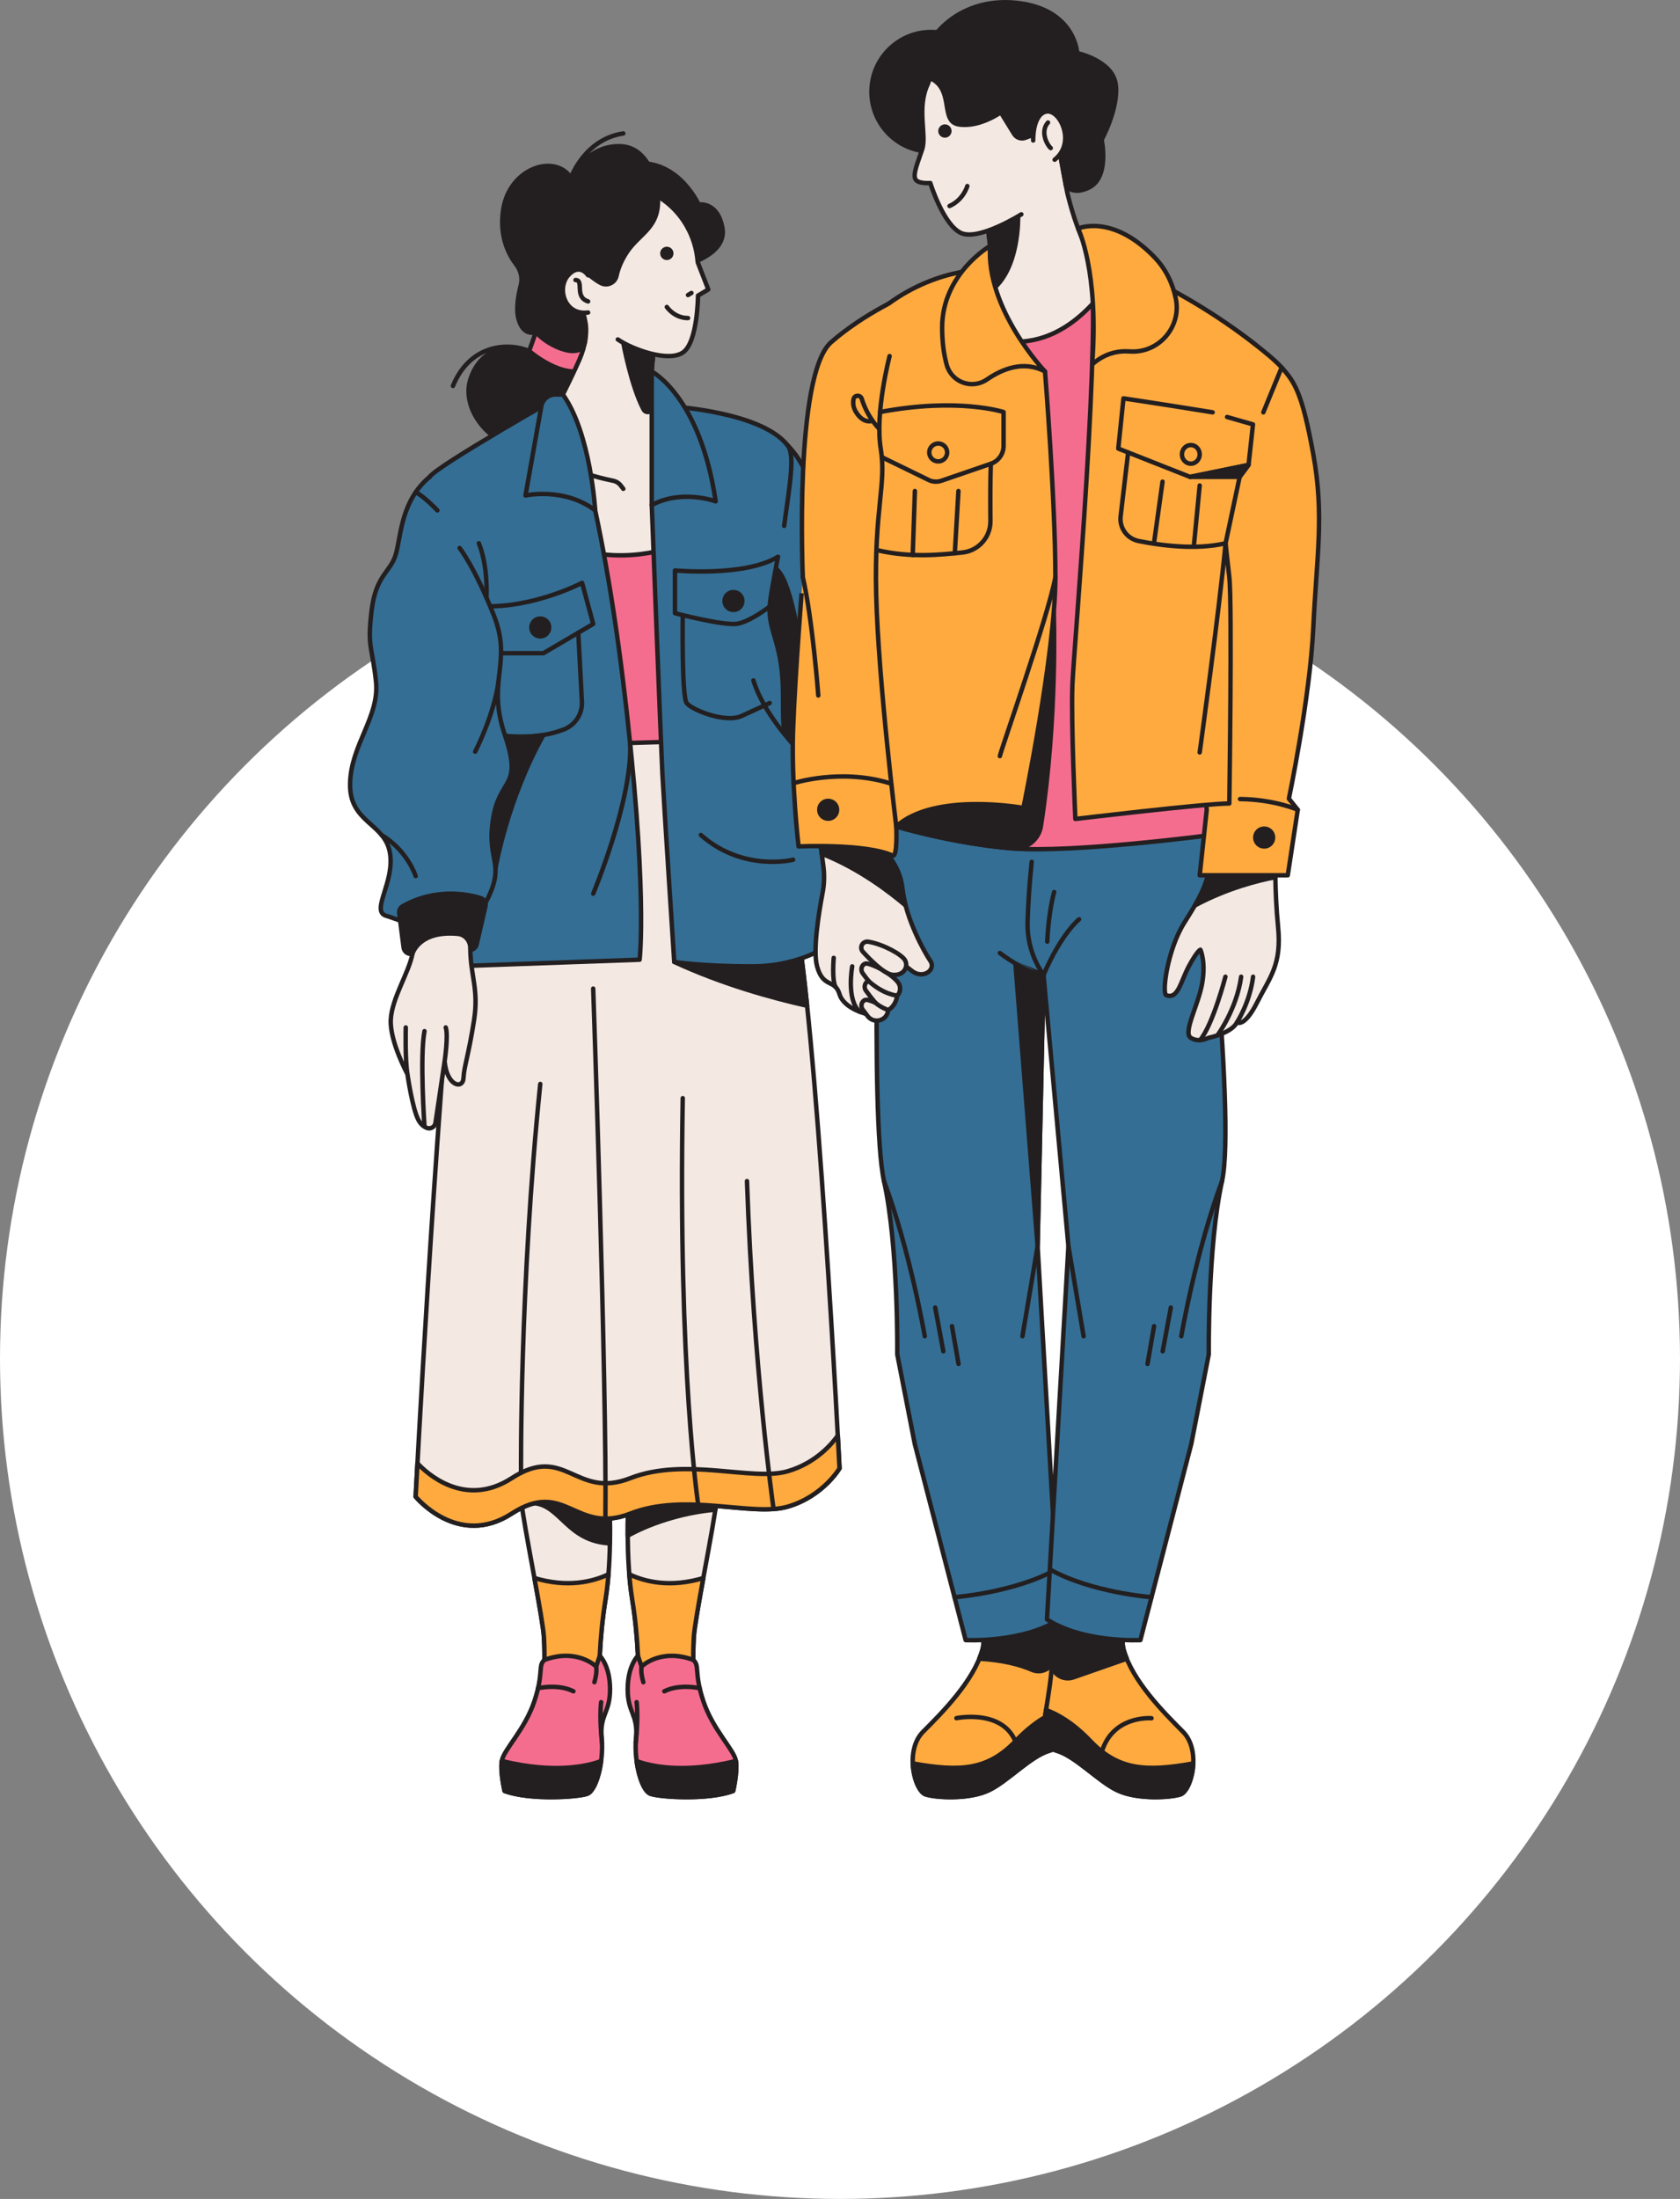 <svg xmlns="http://www.w3.org/2000/svg" width="227" height="297" viewBox="0 0 227 297">
    <rect x="0" y="0" width="227" height="297" fill="#808080" stroke="none"/>
    <g fill="none" fill-rule="evenodd">
        <g>
            <g transform="translate(-67 -235) translate(67 235)">
                <circle cx="113.5" cy="183.5" r="113.5" fill="#FFF"/>
                <g>
                    <path fill="#F3E8E2" d="M23.395 202.448c.332 3.45 2.957 15.975 3.107 18.75.15 2.775 0 4.65 0 4.65l7.482.525s-.077-4.725.833-10.35c.91-5.625.535-12.783.535-12.783s-7.863-3.867-11.957-.792" transform="translate(47)"/>
                    <path stroke="#231F20" stroke-linecap="round" stroke-linejoin="round" stroke-width=".6" d="M23.395 202.448c.332 3.45 2.957 15.975 3.107 18.75.15 2.775 0 4.65 0 4.65l7.482.525s-.077-4.725.833-10.35c.91-5.625.535-12.783.535-12.783s-7.863-3.867-11.957-.792z" transform="translate(47)"/>
                    <path fill="#231F20" d="M25.13 201.586l.08 1.441c3.574.368 4.475 5.132 10.203 5.43.056-2.968-.062-5.216-.062-5.216s-5.976-2.94-10.221-1.655" transform="translate(47)"/>
                    <path stroke="#231F20" stroke-linecap="round" stroke-linejoin="round" stroke-width=".6" d="M25.13 201.586l.08 1.441c3.574.368 4.475 5.132 10.203 5.43.056-2.968-.062-5.216-.062-5.216s-5.976-2.94-10.221-1.655z" transform="translate(47)"/>
                    <path fill="#FFAA3F" d="M35.214 212.633c-2.127 1.008-5.52 1.845-10.003.505.643 3.522 1.222 6.798 1.29 8.06.15 2.775 0 4.65 0 4.65l7.483.525s-.077-4.725.833-10.35c.176-1.094.305-2.245.397-3.39" transform="translate(47)"/>
                    <path stroke="#231F20" stroke-linecap="round" stroke-linejoin="round" stroke-width=".6" d="M35.214 212.633c-2.127 1.008-5.52 1.845-10.003.505.643 3.522 1.222 6.798 1.29 8.06.15 2.775 0 4.65 0 4.65l7.483.525s-.077-4.725.833-10.35c.176-1.094.305-2.245.397-3.39z" transform="translate(47)"/>
                    <path fill="#F56D8E" d="M26.564 224.198c4.438-1.65 6.988.89 6.988.89l.491-1.447s1.387 1.307 1.385 4.532c-.001 3.225-1.426 3.375-1.126 6.6.3 3.225-.75 7.05-1.95 7.5-1.2.45-7.725.9-11.175-.375 0 0-.6-2.55-.375-4.05.225-1.5 3.117-4.2 4.409-8.1 1.29-3.9.44-4.724 1.353-5.55" transform="translate(47)"/>
                    <path stroke="#231F20" stroke-linecap="round" stroke-linejoin="round" stroke-width=".6" d="M26.564 224.198c4.438-1.65 6.988.89 6.988.89l.491-1.447s1.387 1.307 1.385 4.532c-.001 3.225-1.426 3.375-1.126 6.6.3 3.225-.75 7.05-1.95 7.5-1.2.45-7.725.9-11.175-.375 0 0-.6-2.55-.375-4.05.225-1.5 3.117-4.2 4.409-8.1 1.29-3.9.44-4.724 1.353-5.55z" transform="translate(47)"/>
                    <path fill="#231F20" d="M21.177 241.898c3.45 1.275 9.975.825 11.175.375.823-.31 1.576-2.21 1.87-4.413-1.84.678-6.27 1.739-13.42-.012-.225 1.5.375 4.05.375 4.05" transform="translate(47)"/>
                    <path stroke="#231F20" stroke-linecap="round" stroke-linejoin="round" stroke-width=".6" d="M21.177 241.898c3.45 1.275 9.975.825 11.175.375.823-.31 1.576-2.21 1.87-4.413-1.84.678-6.27 1.739-13.42-.012-.225 1.5.375 4.05.375 4.05zM30.48 228.433c-.994-.495-2.518-.83-4.78-.422M33.552 225.089c.1.653-.026 1.405-.237 2.117M34.222 229.898c-.258 2.25.12 5.476.12 5.476" transform="translate(47)"/>
                    <path fill="#F3E8E2" d="M49.846 202.448c-.331 3.45-2.956 15.975-3.106 18.75-.15 2.775 0 4.65 0 4.65l-7.483.525s.077-4.725-.832-10.35c-.91-5.625-.535-12.783-.535-12.783s7.862-3.867 11.956-.792" transform="translate(47)"/>
                    <path stroke="#231F20" stroke-linecap="round" stroke-linejoin="round" stroke-width=".6" d="M49.846 202.448c-.331 3.45-2.956 15.975-3.106 18.75-.15 2.775 0 4.65 0 4.65l-7.483.525s.077-4.725-.832-10.35c-.91-5.625-.535-12.783-.535-12.783s7.862-3.867 11.956-.792z" transform="translate(47)"/>
                    <path fill="#231F20" d="M47.38 201.41l-.093-.018c-.1-.018-.202-.032-.303-.046l-.143-.02c-.099-.01-.198-.02-.297-.028-.051-.004-.103-.01-.154-.013-.1-.006-.198-.012-.298-.015l-.153-.005c-.102-.002-.204-.003-.307-.003l-.136.003-.327.009-.074.005c-.4.02-.799.06-1.194.117l-.048.006c-.114.016-.228.034-.341.053l-.112.019c-.106.018-.213.038-.318.058l-.126.024c-.103.021-.207.042-.31.066l-.118.026c-.105.024-.21.047-.312.072l-.093.023-.328.083c-.378.1-.74.206-1.08.315l-.047.014-.272.09-.095.03-.244.085-.099.035-.226.081c-.032.013-.065.024-.097.036-.071.027-.142.053-.21.08-.027.009-.053.02-.079.03-.071.026-.142.053-.21.08l-.002.002c-.243.096-.454.184-.633.26l-.04.017-.129.057-.054.024-.098.044-.049.021-.08.037-.029.014-.06.028-.017.008-.055.027s-.091 1.744-.074 4.184c3.746-2.074 8.257-3.212 11.841-3.519.087-.579.153-1.077.19-1.458-.148-.11-.3-.21-.457-.302l-1.278-.56c-.239-.072-.483-.129-.731-.175" transform="translate(47)"/>
                    <path stroke="#231F20" stroke-linecap="round" stroke-linejoin="round" stroke-width=".6" d="M47.38 201.41l-.093-.018c-.1-.018-.202-.032-.303-.046l-.143-.02c-.099-.01-.198-.02-.297-.028-.051-.004-.103-.01-.154-.013-.1-.006-.198-.012-.298-.015l-.153-.005c-.102-.002-.204-.003-.307-.003l-.136.003-.327.009-.074.005c-.4.02-.799.06-1.194.117l-.048.006c-.114.016-.228.034-.341.053l-.112.019c-.106.018-.213.038-.318.058l-.126.024c-.103.021-.207.042-.31.066l-.118.026c-.105.024-.21.047-.312.072l-.093.023-.328.083h0c-.378.1-.74.206-1.08.315l-.047.014-.272.09-.095.03-.244.085-.099.035-.226.081c-.032.013-.065.024-.097.036-.071.027-.142.053-.21.08-.027.009-.053.02-.079.03-.071.026-.142.053-.21.08l-.002.002c-.243.096-.454.184-.633.26l-.04.017-.129.057-.054.024-.098.044-.049.021-.08.037-.029.014-.06.028-.017.008-.055.027s-.091 1.744-.074 4.184c3.746-2.074 8.257-3.212 11.841-3.519.087-.579.153-1.077.19-1.458-.148-.11-.3-.21-.457-.302l-1.278-.56c-.239-.072-.483-.129-.731-.175z" transform="translate(47)"/>
                    <path fill="#FFAA3F" d="M38.028 212.633c2.127 1.008 5.52 1.845 10.003.505-.643 3.522-1.223 6.798-1.29 8.06-.15 2.775 0 4.65 0 4.65l-7.484.525s.077-4.725-.832-10.35c-.177-1.094-.305-2.245-.397-3.39" transform="translate(47)"/>
                    <path stroke="#231F20" stroke-linecap="round" stroke-linejoin="round" stroke-width=".6" d="M38.028 212.633c2.127 1.008 5.52 1.845 10.003.505-.643 3.522-1.223 6.798-1.29 8.06-.15 2.775 0 4.65 0 4.65l-7.484.525s.077-4.725-.832-10.35c-.177-1.094-.305-2.245-.397-3.39z" transform="translate(47)"/>
                    <path fill="#F56D8E" d="M46.677 224.198c-4.437-1.65-6.987.89-6.987.89l-.492-1.447s-1.386 1.307-1.385 4.532c.002 3.225 1.427 3.375 1.127 6.6-.3 3.225.75 7.05 1.95 7.5 1.2.45 7.725.9 11.175-.375 0 0 .6-2.55.375-4.05-.225-1.5-3.118-4.2-4.41-8.1-1.29-3.9-.44-4.724-1.353-5.55" transform="translate(47)"/>
                    <path stroke="#231F20" stroke-linecap="round" stroke-linejoin="round" stroke-width=".6" d="M46.677 224.198c-4.437-1.65-6.987.89-6.987.89l-.492-1.447s-1.386 1.307-1.385 4.532c.002 3.225 1.427 3.375 1.127 6.6-.3 3.225.75 7.05 1.95 7.5 1.2.45 7.725.9 11.175-.375 0 0 .6-2.55.375-4.05-.225-1.5-3.118-4.2-4.41-8.1-1.29-3.9-.44-4.724-1.353-5.55z" transform="translate(47)"/>
                    <path fill="#231F20" d="M52.065 241.898c-3.45 1.275-9.975.825-11.175.375-.824-.31-1.577-2.21-1.871-4.413 1.84.678 6.27 1.739 13.42-.012.226 1.5-.374 4.05-.374 4.05" transform="translate(47)"/>
                    <path stroke="#231F20" stroke-linecap="round" stroke-linejoin="round" stroke-width=".6" d="M52.065 241.898c-3.45 1.275-9.975.825-11.175.375-.824-.31-1.577-2.21-1.871-4.413 1.84.678 6.27 1.739 13.42-.012.226 1.5-.374 4.05-.374 4.05zM42.761 228.433c.994-.495 2.52-.83 4.78-.422M39.69 225.089c-.1.653.025 1.405.236 2.117M39.019 229.898c.259 2.25-.118 5.476-.118 5.476" transform="translate(47)"/>
                    <path fill="#F3E8E2" d="M14.648 123.135c-2.921 29.288-5.485 79.013-5.485 79.013s5.71 6.994 12.974 2.284 8.586 2.91 16.025 0c7.44-2.91 16.44.45 21.24-.93 4.8-1.38 7.033-5.18 7.033-5.18s-3.109-62-6.272-76c-3.162-14-6.98-27.368-6.98-27.368l-36.871.638-1.664 27.543z" transform="translate(47)"/>
                    <path stroke="#231F20" stroke-linecap="round" stroke-linejoin="round" stroke-width=".6" d="M14.648 123.135c-2.921 29.288-5.485 79.013-5.485 79.013s5.71 6.994 12.974 2.284 8.586 2.91 16.025 0c7.44-2.91 16.44.45 21.24-.93 4.8-1.38 7.033-5.18 7.033-5.18s-3.109-62-6.272-76c-3.162-14-6.98-27.368-6.98-27.368l-36.871.638-1.664 27.543z" transform="translate(47)"/>
                    <path fill="#FFAA3F" d="M59.402 198.721c-4.8 1.38-13.8-1.98-21.24.93-7.439 2.91-8.76-4.71-16.025 0-6.393 4.146-11.58-.774-12.733-2.014-.156 2.863-.241 4.51-.241 4.51s5.71 6.995 12.974 2.286c7.265-4.71 8.586 2.909 16.025 0 7.44-2.91 16.44.45 21.24-.93 4.8-1.38 7.033-5.18 7.033-5.18s-.083-1.638-.233-4.43c-.683.973-2.889 3.704-6.8 4.828" transform="translate(47)"/>
                    <path stroke="#231F20" stroke-linecap="round" stroke-linejoin="round" stroke-width=".6" d="M59.402 198.721c-4.8 1.38-13.8-1.98-21.24.93-7.439 2.91-8.76-4.71-16.025 0-6.393 4.146-11.58-.774-12.733-2.014-.156 2.863-.241 4.51-.241 4.51s5.71 6.995 12.974 2.286c7.265-4.71 8.586 2.909 16.025 0 7.44-2.91 16.44.45 21.24-.93 4.8-1.38 7.033-5.18 7.033-5.18s-.083-1.638-.233-4.43c-.683.973-2.889 3.704-6.8 4.828z" transform="translate(47)"/>
                    <path fill="#231F20" d="M60.164 122.323c-1.408-6.232-2.945-12.335-4.217-17.193l-6.245.718-5.6 24.075c6.474 2.996 13.147 4.846 17.953 5.92-.611-5.869-1.25-10.682-1.891-13.52" transform="translate(47)"/>
                    <path stroke="#231F20" stroke-linecap="round" stroke-linejoin="round" stroke-width=".6" d="M60.164 122.323c-1.408-6.232-2.945-12.335-4.217-17.193l-6.245.718-5.6 24.075c6.474 2.996 13.147 4.846 17.953 5.92-.611-5.869-1.25-10.682-1.891-13.52zM26.001 146.407c-2.8 27.316-2.602 52.517-2.602 52.517M33.152 133.523s1.85 53.376 1.65 71.588M45.252 148.323c-.65 37 2.092 54.917 2.092 54.917M53.932 159.523c.87 25.2 3.55 43.98 3.55 43.98" transform="translate(47)"/>
                    <path fill="#231F20" d="M71.301 111.623c.2 2.7 0 6.4 0 6.4l-8.609 1.1-1.214-6.345 9.823-1.155z" transform="translate(47)"/>
                    <path stroke="#231F20" stroke-linecap="round" stroke-linejoin="round" stroke-width=".6" d="M71.301 111.623c.2 2.7 0 6.4 0 6.4l-8.609 1.1-1.214-6.345 9.823-1.155z" transform="translate(47)"/>
                    <path fill="#346E94" d="M57.002 58.268c4.7 2.755 5.8 7.589 6.2 10.672.4 3.083 1.4 7.833 3 15.808s4.8 15.075 5.8 21.975c1 6.9 0 6.055 0 6.055l-10 1.545s-4.5-13.191-7.2-22.42c-2.7-9.23-2-16.796-.8-24.188 1.2-7.392 3-9.447 3-9.447" transform="translate(47)"/>
                    <path stroke="#231F20" stroke-linecap="round" stroke-linejoin="round" stroke-width=".6" d="M57.002 58.268c4.7 2.755 5.8 7.589 6.2 10.672.4 3.083 1.4 7.833 3 15.808s4.8 15.075 5.8 21.975c1 6.9 0 6.055 0 6.055l-10 1.545s-4.5-13.191-7.2-22.42c-2.7-9.23-2-16.796-.8-24.188 1.2-7.392 3-9.447 3-9.447z" transform="translate(47)"/>
                    <path fill="#231F20" d="M63.566 111.623s-1.64-30.55-5.452-34.575c-3.812-4.025-6.957 8.409-6.957 8.409l12.409 26.166z" transform="translate(47)"/>
                    <path stroke="#231F20" stroke-linecap="round" stroke-linejoin="round" stroke-width=".6" d="M63.566 111.623s-1.64-30.55-5.452-34.575c-3.812-4.025-6.957 8.409-6.957 8.409l12.409 26.166z" transform="translate(47)"/>
                    <path fill="#231F20" d="M24.501 47.406s-5.9-2.124-7.9 3.696 6.812 13.15 12.456 7.386c5.644-5.766.468-10.065.468-10.065l-5.024-1.017z" transform="translate(47)"/>
                    <path stroke="#231F20" stroke-linecap="round" stroke-linejoin="round" stroke-width=".6" d="M24.501 47.406s-5.9-2.124-7.9 3.696 6.812 13.15 12.456 7.386c5.644-5.766.468-10.065.468-10.065l-5.024-1.017zM14.202 52.123c2.3-5.6 7.4-5.933 10.3-4.716" transform="translate(47)"/>
                    <path fill="#F56D8E" d="M25.414 44.835l-.913 2.571s4.725 4.117 7.963 2.317c3.238-1.8 1.738-4.596 1.738-4.596l-8.788-.292z" transform="translate(47)"/>
                    <path stroke="#231F20" stroke-linecap="round" stroke-linejoin="round" stroke-width=".6" d="M25.414 44.835l-.913 2.571s4.725 4.117 7.963 2.317c3.238-1.8 1.738-4.596 1.738-4.596l-8.788-.292z" transform="translate(47)"/>
                    <path fill="#231F20" d="M39.139 22.073c5.625-.337 8.25 5.55 8.25 5.55s2.587-.45 3.225 3.188c.637 3.637-5.175 5.024-5.175 5.024s-1.2-7.762-4.612-9.412c-3.413-1.65-1.688-4.35-1.688-4.35" transform="translate(47)"/>
                    <path stroke="#231F20" stroke-linecap="round" stroke-linejoin="round" stroke-width=".6" d="M39.139 22.073c5.625-.337 8.25 5.55 8.25 5.55s2.587-.45 3.225 3.188c.637 3.637-5.175 5.024-5.175 5.024s-1.2-7.762-4.612-9.412c-3.413-1.65-1.688-4.35-1.688-4.35z" transform="translate(47)"/>
                    <g>
                        <path fill="#F3E8E2" d="M17.127 35.54l1.725-14.293-3.75-6.107s-1.275-6.825.375-11.925L5.414.273s1.138 2.417-.512 6.242c-1.413 3.274-4.875 9.9-4.875 9.9v19.5" transform="translate(47) translate(26.4 42.032)"/>
                        <path stroke="#231F20" stroke-linecap="round" stroke-linejoin="round" stroke-width=".6" d="M17.127 35.54l1.725-14.293-3.75-6.107s-1.275-6.825.375-11.925L5.414.273s1.138 2.417-.512 6.242c-1.413 3.274-4.875 9.9-4.875 9.9v19.5" transform="translate(47) translate(26.4 42.032)"/>
                    </g>
                    <path stroke="#231F20" stroke-linecap="round" stroke-linejoin="round" stroke-width=".6" d="M28.977 62.798c3.01 1.282 5.688 1.9 6.865 2.135.419.082.788.317 1.047.656l.33.434" transform="translate(47)"/>
                    <path fill="#231F20" d="M41.877 45.248l-.414-.121-4.244 1.175s1.058 5.815 2.738 9c.337.639 1.316.34 1.245-.38-.24-2.435-.382-6.408.675-9.674" transform="translate(47)"/>
                    <path stroke="#231F20" stroke-linecap="round" stroke-linejoin="round" stroke-width=".6" d="M41.877 45.248l-.414-.121-4.244 1.175s1.058 5.815 2.738 9c.337.639 1.316.34 1.245-.38-.24-2.435-.382-6.408.675-9.674z" transform="translate(47)"/>
                    <path fill="#F56D8E" d="M30.145 73.898c7.981 2.775 15.106-.525 15.106-.525l-.525 26.775-12.3.375-2.28-26.625z" transform="translate(47)"/>
                    <path stroke="#231F20" stroke-linecap="round" stroke-linejoin="round" stroke-width=".6" d="M30.145 73.898c7.981 2.775 15.106-.525 15.106-.525l-.525 26.775-12.3.375-2.28-26.625z" transform="translate(47)"/>
                    <g>
                        <path fill="#F3E8E2" d="M6.477 21.215c1.95 1.35 6.9 3.15 8.85 1.725 1.95-1.425 1.987-7.65 1.987-7.65l1.388-.825-1.425-3.675-.03-.32C16.826 6.127 13.956 2.333 9.82.94 8.88.623 7.995.44 7.302.515 4.527.815.477 5.465.177 9.29c-.3 3.825 1.65 7.238 2.002 10.12" transform="translate(47) translate(30 24.632)"/>
                        <path stroke="#231F20" stroke-linecap="round" stroke-linejoin="round" stroke-width=".6" d="M6.477 21.215c1.95 1.35 6.9 3.15 8.85 1.725 1.95-1.425 1.987-7.65 1.987-7.65l1.388-.825-1.425-3.675-.03-.32C16.826 6.127 13.956 2.333 9.82.94 8.88.623 7.995.44 7.302.515 4.527.815.477 5.465.177 9.29c-.3 3.825 1.65 7.238 2.002 10.12" transform="translate(47) translate(30 24.632)"/>
                    </g>
                    <path fill="#231F20" d="M44.001 34.223c0 .497-.402.9-.9.9-.496 0-.9-.403-.9-.9 0-.498.404-.9.9-.9.498 0 .9.402.9.9" transform="translate(47)"/>
                    <path stroke="#231F20" stroke-linecap="round" stroke-linejoin="round" stroke-width=".6" d="M45.964 39.848L46.425 39.571M43.101 41.46s.988 1.5 2.863 1.5" transform="translate(47)"/>
                    <path fill="#231F20" d="M41.877 26.417c.375 4.318-2.438 5.03-4.163 7.618-.846 1.27-1.232 2.395-1.406 3.212-.169.794-.96 1.296-1.754 1.121-.717-.158-2.192-1.418-3.332-2.377-.33-.279-.824.032-.716.45.622 2.403 1.823 7.443 1.56 9.584-.352 2.86-5.152.685-6.652-1.19 0 0-1.612.713-2.325-1.65-.415-1.376-.079-3.279.273-4.626.257-.981.024-2.014-.595-2.817-1.028-1.334-2.322-3.808-1.778-7.407.863-5.7 7.062-7.612 9.156-4.312 0 0 2.132-4.425 6.669-4.275 4.538.15 5.063 6.669 5.063 6.669" transform="translate(47)"/>
                    <path stroke="#231F20" stroke-linecap="round" stroke-linejoin="round" stroke-width=".6" d="M41.877 26.417c.375 4.318-2.438 5.03-4.163 7.618-.846 1.27-1.232 2.395-1.406 3.212-.169.794-.96 1.296-1.754 1.121-.717-.158-2.192-1.418-3.332-2.377-.33-.279-.824.032-.716.45.622 2.403 1.823 7.443 1.56 9.584-.352 2.86-5.152.685-6.652-1.19 0 0-1.612.713-2.325-1.65-.415-1.376-.079-3.279.273-4.626.257-.981.024-2.014-.595-2.817-1.028-1.334-2.322-3.808-1.778-7.407.863-5.7 7.062-7.612 9.156-4.312 0 0 2.132-4.425 6.669-4.275 4.538.15 5.063 6.669 5.063 6.669zM30.145 24.023s1.79-5.2 7.074-6" transform="translate(47)"/>
                    <g>
                        <path fill="#F3E8E2" d="M3.664 1.153s-1.125-1.763-2.7 0c-1.575 1.763-.45 5.475 2.7 5.025" transform="translate(47) translate(28.8 36.032)"/>
                        <path stroke="#231F20" stroke-linecap="round" stroke-linejoin="round" stroke-width=".6" d="M3.664 1.153s-1.125-1.763-2.7 0c-1.575 1.763-.45 5.475 2.7 5.025" transform="translate(47) translate(28.8 36.032)"/>
                    </g>
                    <path stroke="#231F20" stroke-linecap="round" stroke-linejoin="round" stroke-width=".6" d="M30.76 37.823c1.216 0-.209 2.288 1.704 2.887" transform="translate(47)"/>
                    <path fill="#346E94" d="M29.057 53.282s4.779 11.14 8.162 38.94c3.383 27.8 2.204 37.4 2.204 37.4l-25.221.9 2.11-34.93-5.86-27.851s-.45-1.793.6-3.33c1.05-1.538 18.005-11.129 18.005-11.129" transform="translate(47)"/>
                    <path stroke="#231F20" stroke-linecap="round" stroke-linejoin="round" stroke-width=".6" d="M29.057 53.282s4.779 11.14 8.162 38.94c3.383 27.8 2.204 37.4 2.204 37.4l-25.221.9 2.11-34.93-5.86-27.851s-.45-1.793.6-3.33c1.05-1.538 18.005-11.129 18.005-11.129z" transform="translate(47)"/>
                    <path fill="#231F20" d="M26.427 99.272c-4.925 8.75-6.485 18.054-6.485 18.054s-4.13-13.704-2.685-19.303c0 0 2.595 2.2 9.17 1.25" transform="translate(47)"/>
                    <path stroke="#231F20" stroke-linecap="round" stroke-linejoin="round" stroke-width=".6" d="M26.427 99.272c-4.925 8.75-6.485 18.054-6.485 18.054s-4.13-13.704-2.685-19.303c0 0 2.595 2.2 9.17 1.25zM18.227 81.873c6.825.3 13.425-3.15 13.425-3.15l1.5 5.55-6.725 3.95h-7.674" transform="translate(47)"/>
                    <path stroke="#231F20" stroke-linecap="round" stroke-linejoin="round" stroke-width=".6" d="M31.136 85.457l.491 9.306c.087 1.653-.902 3.168-2.447 3.762-1.895.728-4.833 1.352-8.809.747M38.154 100.523c.248 7.7-5.002 20.18-5.002 20.18" transform="translate(47)"/>
                    <path fill="#231F20" d="M27.501 84.748c0 .828-.671 1.5-1.5 1.5-.828 0-1.5-.672-1.5-1.5s.672-1.5 1.5-1.5c.829 0 1.5.672 1.5 1.5" transform="translate(47)"/>
                    <path fill="#346E94" d="M26.143 54.877l-2.14 12.046s5.24-1.166 9.42 2.017c0 0-.607-10.403-4.366-15.658h-1.01c-.938 0-1.74.672-1.904 1.595" transform="translate(47)"/>
                    <path stroke="#231F20" stroke-linecap="round" stroke-linejoin="round" stroke-width=".6" d="M26.143 54.877l-2.14 12.046s5.24-1.166 9.42 2.017c0 0-.607-10.403-4.366-15.658h-1.01c-.938 0-1.74.672-1.904 1.595z" transform="translate(47)"/>
                    <g>
                        <path fill="#346E94" d="M11.052.178c-3.85 3.212-3.85 7.862-4.55 10.387-.7 2.526-2.7 2.742-3.3 7.734-.6 4.992.1 4.755.6 9.523s-3.4 8.518-3.5 13.794c-.1 5.274 4.65 5.274 5.375 9.275.725 4-2.676 7.954-.475 8.577 2.2.622 10 4.423 13.2-1.378 3.2-5.8.3-5.7 1.2-11.6.9-5.9 4.1-4.1 1.6-11.5-2.5-7.4 1.1-9.65-1.5-16.175s-4.6-9.025-4.6-9.025" transform="translate(47) translate(0 64.232)"/>
                        <path stroke="#231F20" stroke-linecap="round" stroke-linejoin="round" stroke-width=".6" d="M11.052.178c-3.85 3.212-3.85 7.862-4.55 10.387-.7 2.526-2.7 2.742-3.3 7.734-.6 4.992.1 4.755.6 9.523s-3.4 8.518-3.5 13.794c-.1 5.274 4.65 5.274 5.375 9.275.725 4-2.676 7.954-.475 8.577 2.2.622 10 4.423 13.2-1.378 3.2-5.8.3-5.7 1.2-11.6.9-5.9 4.1-4.1 1.6-11.5-2.5-7.4 1.1-9.65-1.5-16.175s-4.6-9.025-4.6-9.025" transform="translate(47) translate(0 64.232)"/>
                    </g>
                    <path stroke="#231F20" stroke-linecap="round" stroke-linejoin="round" stroke-width=".6" d="M17.702 73.373c1.3 3.25 1.027 7.35 1.027 7.35M12.102 68.94s-1.878-1.983-2.94-2.45M4.557 112.778c3.544 2.145 4.606 5.545 4.606 5.545M20.37 91.902c-.569 4.62-3.168 9.62-3.168 9.62" transform="translate(47)"/>
                    <path fill="#231F20" d="M6.942 123.36l.592 4.624c.074.58.635.962 1.203.827 1.503-.359 4.427-.88 7.613-.508.49.056.942-.27 1.053-.75l1.185-5.105c.117-.504-.174-1.009-.669-1.159-1.783-.54-6.07-1.383-10.505 1.106-.34.19-.522.578-.472.966" transform="translate(47)"/>
                    <path stroke="#231F20" stroke-linecap="round" stroke-linejoin="round" stroke-width=".6" d="M6.942 123.36l.592 4.624c.074.58.635.962 1.203.827 1.503-.359 4.427-.88 7.613-.508.49.056.942-.27 1.053-.75l1.185-5.105c.117-.504-.174-1.009-.669-1.159-1.783-.54-6.07-1.383-10.505 1.106-.34.19-.522.578-.472.966z" transform="translate(47)"/>
                    <path fill="#F3E8E2" d="M14.861 126.131c.962.088 1.678.923 1.682 1.889.018 3.812 1.172 5.536.509 9.778-.75 4.8-1.35 6.225-1.425 7.8-.075 1.575-2.25 1.125-2.55-2.25l-1.236 8.309c-.081.544-.643.881-1.158.688-.38-.143-.799-.443-1.131-1.047-.825-1.5-1.5-6.225-1.5-6.225s-2.4-4.425-2.25-7.35c.15-2.925 2.42-6.275 2.935-8.912 0 0 .857-3.165 6.124-2.68" transform="translate(47)"/>
                    <path stroke="#231F20" stroke-linecap="round" stroke-linejoin="round" stroke-width=".6" d="M14.861 126.131c.962.088 1.678.923 1.682 1.889.018 3.812 1.172 5.536.509 9.778-.75 4.8-1.35 6.225-1.425 7.8-.075 1.575-2.25 1.125-2.55-2.25l-1.236 8.309c-.081.544-.643.881-1.158.688-.38-.143-.799-.443-1.131-1.047-.825-1.5-1.5-6.225-1.5-6.225s-2.4-4.425-2.25-7.35c.15-2.925 2.42-6.275 2.935-8.912 0 0 .857-3.165 6.124-2.68zM13.227 138.773c.375 1.05-.15 4.575-.15 4.575M10.356 139.273c-.654 3.4 0 12.908 0 12.908M7.827 138.773s-.106 4.322.225 6.3" transform="translate(47)"/>
                    <g>
                        <path fill="#346E94" d="M18.598 5.494C15.1 1.02 3.202.29 3.202.29h-2.8c1.1 7.7-.137 13.3-.137 13.3s1.237 32.4 1.437 36.3c.2 3.9 1.6 25.4 1.6 25.4s3.7.6 10.5.6 10.7-3.1 10.7-3.1-1.6-21.1-4-25.2c-2.4-4.1-2.5-1.2-2.5-8.3 0-7.1-2-8.5-1.8-12 .075-1.326.582-3.82 1.112-6.716" transform="translate(47) translate(40.8 54.632)"/>
                        <path stroke="#231F20" stroke-linecap="round" stroke-linejoin="round" stroke-width=".6" d="M18.598 5.494C15.1 1.02 3.202.29 3.202.29h-2.8c1.1 7.7-.137 13.3-.137 13.3s1.237 32.4 1.437 36.3c.2 3.9 1.6 25.4 1.6 25.4s3.7.6 10.5.6 10.7-3.1 10.7-3.1-1.6-21.1-4-25.2c-2.4-4.1-2.5-1.2-2.5-8.3 0-7.1-2-8.5-1.8-12 .075-1.326.582-3.82 1.112-6.716" transform="translate(47) translate(40.8 54.632)"/>
                    </g>
                    <path stroke="#231F20" stroke-linecap="round" stroke-linejoin="round" stroke-width=".6" d="M47.702 112.778c5.7 5.045 12.462 3.345 12.462 3.345M58.952 71.023c.85-6.1 1.46-9.72.445-10.896" transform="translate(47)"/>
                    <path fill="#346E94" d="M41.064 50.178s6.537 3.329 8.637 17.537c0 0-4.574-1.692-8.637.508V50.178z" transform="translate(47)"/>
                    <path stroke="#231F20" stroke-linecap="round" stroke-linejoin="round" stroke-width=".6" d="M41.064 50.178s6.537 3.329 8.637 17.537c0 0-4.574-1.692-8.637.508V50.178zM58.114 75.207c-4.513 2.74-13.912 1.841-13.912 1.841v5.775s6.6 1.725 8.4 1.425c1.8-.3 4.4-2.325 4.4-2.325M45.252 83.248s-.15 10.787.525 11.706c.675.919 5.212 2.748 7.406 1.758 2.194-.99 3.818-1.758 3.818-1.758" transform="translate(47)"/>
                    <path fill="#231F20" d="M53.601 81.173c0 .828-.671 1.5-1.5 1.5-.828 0-1.5-.672-1.5-1.5 0-.829.672-1.5 1.5-1.5.829 0 1.5.671 1.5 1.5" transform="translate(47)"/>
                    <path stroke="#231F20" stroke-linecap="round" stroke-linejoin="round" stroke-width=".6" d="M54.801 91.902c1.3 4.32 5.363 8.62 5.363 8.62" transform="translate(47)"/>
                    <g>
                        <path fill="#FFAA3F" d="M19.077.388s-.225 2.7.436 7.567c.662 4.866 1.739 8.108-.886 8.858s-5.7 4.2-8.325 5.4c-2.625 1.2-6.9.975-8.4.525-1.5-.45-2.925-5.925-.375-8.475s6.847-6.858 8.025-11.1c.375-1.35-.075-2.775-.075-2.775" transform="translate(47) translate(76.2 219.632)"/>
                        <path stroke="#231F20" stroke-linecap="round" stroke-linejoin="round" stroke-width=".6" d="M19.077.388s-.225 2.7.436 7.567c.662 4.866 1.739 8.108-.886 8.858s-5.7 4.2-8.325 5.4c-2.625 1.2-6.9.975-8.4.525-1.5-.45-2.925-5.925-.375-8.475s6.847-6.858 8.025-11.1c.375-1.35-.075-2.775-.075-2.775" transform="translate(47) translate(76.2 219.632)"/>
                    </g>
                    <path fill="#231F20" d="M95.277 220.02h-9.6s.45 1.426.075 2.776c-.114.411-.266.822-.434 1.233v.007c3.154.17 5.466.779 7.142 1.502 1.479.638 3.11-.477 3.017-2.084l-.2-3.433" transform="translate(47)"/>
                    <path stroke="#231F20" stroke-linecap="round" stroke-linejoin="round" stroke-width=".6" d="M95.277 220.02h-9.6s.45 1.426.075 2.776c-.114.411-.266.822-.434 1.233v.007c3.154.17 5.466.779 7.142 1.502 1.479.638 3.11-.477 3.017-2.084l-.2-3.433z" transform="translate(47)"/>
                    <path fill="#231F20" d="M94.827 236.446c1.96-.56 1.855-2.51 1.402-5.486-1.308.464-3.485 1.566-5.977 4.174-3.75 3.924-7.44 4.21-13.917 3.043.084 2.05.912 3.937 1.767 4.194 1.5.45 5.775.675 8.4-.525 2.625-1.2 5.7-4.65 8.325-5.4" transform="translate(47)"/>
                    <path stroke="#231F20" stroke-linecap="round" stroke-linejoin="round" stroke-width=".6" d="M94.827 236.446c1.96-.56 1.855-2.51 1.402-5.486-1.308.464-3.485 1.566-5.977 4.174-3.75 3.924-7.44 4.21-13.917 3.043.084 2.05.912 3.937 1.767 4.194 1.5.45 5.775.675 8.4-.525 2.625-1.2 5.7-4.65 8.325-5.4zM82.227 232.062s7.019-1.451 8.294 4.136" transform="translate(47)"/>
                    <g>
                        <path fill="#FFAA3F" d="M1.69.44s.225 5.048-.437 9.915c-.661 4.866-1.738 8.108.887 8.858s5.7 4.2 8.325 5.4c2.625 1.2 6.9.975 8.4.525 1.5-.45 2.925-5.925.375-8.475s-6.847-6.858-8.025-11.1C10.84 4.213 11.29.44 11.29.44" transform="translate(47) translate(93.6 217.232)"/>
                        <path stroke="#231F20" stroke-linecap="round" stroke-linejoin="round" stroke-width=".6" d="M1.69.44s.225 5.048-.437 9.915c-.661 4.866-1.738 8.108.887 8.858s5.7 4.2 8.325 5.4c2.625 1.2 6.9.975 8.4.525 1.5-.45 2.925-5.925.375-8.475s-6.847-6.858-8.025-11.1C10.84 4.213 11.29.44 11.29.44" transform="translate(47) translate(93.6 217.232)"/>
                    </g>
                    <path fill="#231F20" d="M104.815 222.796c-.375-1.35.075-5.123.075-5.123h-9.6l-.295 6.605c-.073 1.623 1.516 2.805 3.05 2.27l7.202-2.512.002-.007c-.17-.41-.32-.822-.434-1.233" transform="translate(47)"/>
                    <path stroke="#231F20" stroke-linecap="round" stroke-linejoin="round" stroke-width=".6" d="M104.815 222.796c-.375-1.35.075-5.123.075-5.123h-9.6l-.295 6.605c-.073 1.623 1.516 2.805 3.05 2.27l7.202-2.512.002-.007c-.17-.41-.32-.822-.434-1.233z" transform="translate(47)"/>
                    <path fill="#231F20" d="M95.74 236.446c-1.96-.56-1.856-2.51-1.402-5.486 1.308.464 3.484 1.566 5.977 4.174 3.75 3.924 7.44 4.21 13.916 3.043-.084 2.05-.911 3.937-1.766 4.194-1.5.45-5.775.675-8.4-.525-2.625-1.2-5.7-4.65-8.325-5.4" transform="translate(47)"/>
                    <path stroke="#231F20" stroke-linecap="round" stroke-linejoin="round" stroke-width=".6" d="M95.74 236.446c-1.96-.56-1.856-2.51-1.402-5.486 1.308.464 3.484 1.566 5.977 4.174 3.75 3.924 7.44 4.21 13.916 3.043-.084 2.05-.911 3.937-1.766 4.194-1.5.45-5.775.675-8.4-.525-2.625-1.2-5.7-4.65-8.325-5.4zM108.592 232.073s-5.594-.487-6.87 5.1" transform="translate(47)"/>
                    <g>
                        <path fill="#346E94" d="M22.602 25.444l-.8 36.646 2.9 50.4c-4.9 3.2-12.623 2.8-12.623 2.8l-6.877-26.5-2.364-12.1s.164-14.6-1.792-23.4C-.91 44.49.602.49.602.49h24.1" transform="translate(47) translate(71.4 106.232)"/>
                        <path stroke="#231F20" stroke-linecap="round" stroke-linejoin="round" stroke-width=".6" d="M22.602 25.444l-.8 36.646 2.9 50.4c-4.9 3.2-12.623 2.8-12.623 2.8l-6.877-26.5-2.364-12.1s.164-14.6-1.792-23.4C-.91 44.49.602.49.602.49h24.1" transform="translate(47) translate(71.4 106.232)"/>
                    </g>
                    <path fill="#231F20" d="M90.201 130.134L93.201 168.322 94.001 131.676z" transform="translate(47)"/>
                    <path stroke="#231F20" stroke-linecap="round" stroke-linejoin="round" stroke-width=".6" d="M90.201 130.134L93.201 168.322 94.001 131.676zM72.446 159.523c3.556 9.55 5.506 20.95 5.506 20.95M93.201 168.323L91.151 180.473M81.974 215.723s8.1-.607 13.739-3.754M79.365 176.61l1.097 5.901M81.63 179.118l.886 5.103" transform="translate(47)"/>
                    <g>
                        <path fill="#346E94" d="M.602 10.166C.254 13.52.105 16.268.047 18.302c-.072 2.552.685 5.054 2.155 7.142L5.564 62.09l-2.9 50.4c4.9 3.2 12.623 2.8 12.623 2.8l6.877-26.5 2.364-12.1s-.164-14.6 1.792-23.4c1.955-8.8-3.019-52.8-3.019-52.8H2.664" transform="translate(47) translate(91.8 106.232)"/>
                        <path stroke="#231F20" stroke-linecap="round" stroke-linejoin="round" stroke-width=".6" d="M.602 10.166C.254 13.52.105 16.268.047 18.302c-.072 2.552.685 5.054 2.155 7.142L5.564 62.09l-2.9 50.4c4.9 3.2 12.623 2.8 12.623 2.8l6.877-26.5 2.364-12.1s-.164-14.6 1.792-23.4c1.955-8.8-3.019-52.8-3.019-52.8H2.664" transform="translate(47) translate(91.8 106.232)"/>
                    </g>
                    <path stroke="#231F20" stroke-linecap="round" stroke-linejoin="round" stroke-width=".6" d="M94.002 131.676c2.4-5.604 4.8-7.51 4.8-7.51" transform="translate(47)"/>
                    <g>
                        <path fill="#346E94" d="M6.402 3.244C4.002 2.99.502.29.502.29" transform="translate(47) translate(87.6 128.432)"/>
                        <path stroke="#231F20" stroke-linecap="round" stroke-linejoin="round" stroke-width=".6" d="M6.402 3.244C4.002 2.99.502.29.502.29" transform="translate(47) translate(87.6 128.432)"/>
                    </g>
                    <g>
                        <path fill="#346E94" d="M.302 7.147c.2-4.257.936-6.693.936-6.693" transform="translate(47) translate(94.2 120.032)"/>
                        <path stroke="#231F20" stroke-linecap="round" stroke-linejoin="round" stroke-width=".6" d="M.302 7.147c.2-4.257.936-6.693.936-6.693" transform="translate(47) translate(94.2 120.032)"/>
                    </g>
                    <path stroke="#231F20" stroke-linecap="round" stroke-linejoin="round" stroke-width=".6" d="M118.12 159.523c-3.555 9.55-5.505 20.95-5.505 20.95M97.365 168.323L99.415 180.473M108.592 215.723s-8.1-.607-13.739-3.754M111.2 176.61c-.365 1.968-.73 3.934-1.097 5.901M108.937 179.118l-.887 5.103" transform="translate(47)"/>
                    <path fill="#F3E8E2" d="M102.991 40.968l-1.89-5.496c-3.3-4.2-4.609-13.015-4.609-13.015l-10.74 4.966s2.4 8.85.45 14.35c-.305.86-.42 1.742-.396 2.619.147 5.333 5.392 9.055 10.566 7.753l.651-.164c4.831-1.215 7.588-6.303 5.968-11.013" transform="translate(47)"/>
                    <path stroke="#231F20" stroke-linecap="round" stroke-linejoin="round" stroke-width=".6" d="M102.991 40.968l-1.89-5.496c-3.3-4.2-4.609-13.015-4.609-13.015l-10.74 4.966s2.4 8.85.45 14.35c-.305.86-.42 1.742-.396 2.619.147 5.333 5.392 9.055 10.566 7.753l.651-.164c4.831-1.215 7.588-6.303 5.968-11.013z" transform="translate(47)"/>
                    <path fill="#231F20" d="M85.887 27.965c.402 1.677 1.518 6.955.887 11.383l.01.006c4.01-2.845 3.78-10.144 3.78-10.144.002-1.296-1.238-2.231-2.484-1.874l-2.193.629z" transform="translate(47)"/>
                    <path stroke="#231F20" stroke-linecap="round" stroke-linejoin="round" stroke-width=".6" d="M85.887 27.965c.402 1.677 1.518 6.955.887 11.383l.01.006c4.01-2.845 3.78-10.144 3.78-10.144.002-1.296-1.238-2.231-2.484-1.874l-2.193.629z" transform="translate(47)"/>
                    <path fill="#F56D8E" d="M89.402 46.123c9.2.7 14.407-9.51 14.407-9.51L118.1 64.41l-1.4 48.368s-18.8 2.475-26.9 1.81c-8.1-.665-15.7-2.965-15.7-2.965l1.3-52.423 14-13.077z" transform="translate(47)"/>
                    <path stroke="#231F20" stroke-linecap="round" stroke-linejoin="round" stroke-width=".6" d="M89.402 46.123c9.2.7 14.407-9.51 14.407-9.51L118.1 64.41l-1.4 48.368s-18.8 2.475-26.9 1.81c-8.1-.665-15.7-2.965-15.7-2.965l1.3-52.423 14-13.077z" transform="translate(47)"/>
                    <path fill="#231F20" d="M95.381 82.673s-12.763 1.04-20.672 4.44l-.607 24.51s7.6 2.3 15.7 2.965l.029.002c1.866.152 3.538-1.184 3.822-3.034 2.267-14.717 1.728-28.883 1.728-28.883" transform="translate(47)"/>
                    <path stroke="#231F20" stroke-linecap="round" stroke-linejoin="round" stroke-width=".6" d="M95.381 82.673s-12.763 1.04-20.672 4.44l-.607 24.51s7.6 2.3 15.7 2.965l.029.002c1.866.152 3.538-1.184 3.822-3.034 2.267-14.717 1.728-28.883 1.728-28.883z" transform="translate(47)"/>
                    <path fill="#231F20" d="M86.896 12.395c0 4.458-3.614 8.072-8.073 8.072-4.458 0-8.071-3.614-8.071-8.072 0-4.458 3.613-8.073 8.071-8.073 4.459 0 8.073 3.615 8.073 8.073" transform="translate(47)"/>
                    <path stroke="#231F20" stroke-linecap="round" stroke-linejoin="round" stroke-width=".6" d="M86.896 12.395c0 4.458-3.614 8.072-8.073 8.072-4.458 0-8.071-3.614-8.071-8.072 0-4.458 3.613-8.073 8.071-8.073 4.459 0 8.073 3.615 8.073 8.073z" transform="translate(47)"/>
                    <g>
                        <path fill="#F3E8E2" d="M14.802 22.315s-5.75 3.625-8.15 2.525c-2.4-1.1-4.15-6.75-4.15-6.75s-1.8.15-2.05-.6c-.25-.75.3-2 .95-3.95.65-1.95-.8-5.65.8-8.9 0 0 .5-2.9 6.45-4.1 5.95-1.2 9.3-.2 10.35 7 1.05 7.2 2 11.812 2 11.812" transform="translate(47) translate(76.2 6.632)"/>
                        <path stroke="#231F20" stroke-linecap="round" stroke-linejoin="round" stroke-width=".6" d="M14.802 22.315s-5.75 3.625-8.15 2.525c-2.4-1.1-4.15-6.75-4.15-6.75s-1.8.15-2.05-.6c-.25-.75.3-2 .95-3.95.65-1.95-.8-5.65.8-8.9 0 0 .5-2.9 6.45-4.1 5.95-1.2 9.3-.2 10.35 7 1.05 7.2 2 11.812 2 11.812" transform="translate(47) translate(76.2 6.632)"/>
                    </g>
                    <path stroke="#231F20" stroke-linecap="round" stroke-linejoin="round" stroke-width=".6" d="M81.302 27.823c1.9-.85 2.4-2.692 2.4-2.692" transform="translate(47)"/>
                    <path fill="#231F20" d="M81.576 17.698c0 .497-.402.9-.9.9-.496 0-.9-.403-.9-.9s.404-.9.9-.9c.498 0 .9.403.9.9M77.402 10.173c5.1.9 2.3 6.15 5.1 6.625 2.8.475 5.725-1.625 5.725-1.625l1.797 2.917c.315.513.95.732 1.515.521l1.313-.488s3.133 1.227 3.52 3.387c.386 2.162.661 3.621.661 3.621s.953 1.27 3.119.19c2.8-1.398 1.7-6.448 1.7-6.448s2.35-4.3 1.9-7.5c-.45-3.2-5.2-4.2-5.2-4.2s-.3-6-8.3-6.8c-8-.8-13.071 5.195-12.85 9.8" transform="translate(47)"/>
                    <path stroke="#231F20" stroke-linecap="round" stroke-linejoin="round" stroke-width=".6" d="M77.402 10.173c5.1.9 2.3 6.15 5.1 6.625 2.8.475 5.725-1.625 5.725-1.625l1.797 2.917c.315.513.95.732 1.515.521l1.313-.488s3.133 1.227 3.52 3.387c.386 2.162.661 3.621.661 3.621s.953 1.27 3.119.19c2.8-1.398 1.7-6.448 1.7-6.448s2.35-4.3 1.9-7.5c-.45-3.2-5.2-4.2-5.2-4.2s-.3-6-8.3-6.8c-8-.8-13.071 5.195-12.85 9.8z" transform="translate(47)"/>
                    <g>
                        <path fill="#F3E8E2" d="M.201 3.94s-.1-3.5 1.75-3.9c1.85-.4 4.1 4.2 1.15 6.5" transform="translate(47) translate(92.4 15.032)"/>
                        <path stroke="#231F20" stroke-linecap="round" stroke-linejoin="round" stroke-width=".6" d="M.201 3.94s-.1-3.5 1.75-3.9c1.85-.4 4.1 4.2 1.15 6.5" transform="translate(47) translate(92.4 15.032)"/>
                    </g>
                    <path stroke="#231F20" stroke-linecap="round" stroke-linejoin="round" stroke-width=".6" d="M94.604 16.548c-1.128 1.275-.052 3.125.372 3.45" transform="translate(47)"/>
                    <path fill="#F3E8E2" d="M72.002 112.778c.55 3.195 2.5 3.495 2.95 7.395.45 3.9 2.924 8.4 3.75 9.6.824 1.2-.94 2.498-2.4 1.425-1.984-1.459-3.3-2.925-3.3-2.925l-2.55 8.775s-3.385-.675-4.018-2.775c-.632-2.1-2.207-.75-3.032-3.75-.595-2.163.235-7.25.744-9.922.224-1.172.263-2.368.113-3.551l-.693-5.427s5.035-1.29 8.436 1.155" transform="translate(47)"/>
                    <path stroke="#231F20" stroke-linecap="round" stroke-linejoin="round" stroke-width=".6" d="M72.002 112.778c.55 3.195 2.5 3.495 2.95 7.395.45 3.9 2.924 8.4 3.75 9.6.824 1.2-.94 2.498-2.4 1.425-1.984-1.459-3.3-2.925-3.3-2.925l-2.55 8.775s-3.385-.675-4.018-2.775c-.632-2.1-2.207-.75-3.032-3.75-.595-2.163.235-7.25.744-9.922.224-1.172.263-2.368.113-3.551l-.693-5.427s5.035-1.29 8.436 1.155z" transform="translate(47)"/>
                    <path fill="#231F20" d="M74.952 120.173c-.45-3.9-2.4-4.2-2.95-7.395-.401-.289-.826-.521-1.262-.714l-4.965-.752c-1.3.081-2.21.31-2.21.31l.472 3.69c4.999 1.938 9.276 5.242 11.333 6.993-.19-.715-.338-1.433-.418-2.132" transform="translate(47)"/>
                    <path stroke="#231F20" stroke-linecap="round" stroke-linejoin="round" stroke-width=".6" d="M74.952 120.173c-.45-3.9-2.4-4.2-2.95-7.395-.401-.289-.826-.521-1.262-.714l-4.965-.752c-1.3.081-2.21.31-2.21.31l.472 3.69c4.999 1.938 9.276 5.242 11.333 6.993-.19-.715-.338-1.433-.418-2.132zM68.151 130.523s-.832 4.506 1.009 6.128M65.652 129.373s-.275 2.992.253 3.946" transform="translate(47)"/>
                    <path fill="#F3E8E2" d="M73 136.44l.001-.017s.985-.416 1.237-1.95c.384-.388.492-1.013.252-1.536-.38-.828-2.538-2.343-4.255-2.784-.3-.076-.6.078-.748.378-.143.29-.113.654.076.917.2.278.484.66.81 1.066-.185.047-.35.173-.447.37-.144.29-.114.654.076.917.29.403.757 1.025 1.275 1.626-.353-.156-.706-.285-1.042-.371-.3-.077-.6.078-.748.378-.143.29-.113.654.076.917.174.242.411.56.684.907.869 1.101 2.656.58 2.754-.818" transform="translate(47)"/>
                    <path stroke="#231F20" stroke-linecap="round" stroke-linejoin="round" stroke-width=".6" d="M73 136.44l.001-.017s.985-.416 1.237-1.95c.384-.388.492-1.013.252-1.536-.38-.828-2.538-2.343-4.255-2.784-.3-.076-.6.078-.748.378-.143.29-.113.654.076.917.2.278.484.66.81 1.066-.185.047-.35.173-.447.37-.144.29-.114.654.076.917.29.403.757 1.025 1.275 1.626-.353-.156-.706-.285-1.042-.371-.3-.077-.6.078-.748.378-.143.29-.113.654.076.917.174.242.411.56.684.907.869 1.101 2.656.58 2.754-.818z" transform="translate(47)"/>
                    <path fill="#F3E8E2" d="M69.464 127.62c.162-.311.502-.487.847-.43 1.986.324 4.511 1.695 4.972 2.498.508.885-.182 2.152-1.706 1.97-1.188-.14-3.177-2.216-3.997-3.126-.226-.25-.271-.613-.116-.913" transform="translate(47)"/>
                    <path stroke="#231F20" stroke-linecap="round" stroke-linejoin="round" stroke-width=".6" d="M69.464 127.62c.162-.311.502-.487.847-.43 1.986.324 4.511 1.695 4.972 2.498.508.885-.182 2.152-1.706 1.97-1.188-.14-3.177-2.216-3.997-3.126-.226-.25-.271-.613-.116-.913zM71.277 135.426c.624.597 1.725.996 1.725.996M70.374 132.514c2.078 1.86 3.864 1.958 3.864 1.958" transform="translate(47)"/>
                    <g>
                        <path fill="#FFAA3F" d="M15.49.215S9.888 2.578 5.301 6.59c-5.03 4.401-3.823 31.725-3.823 31.725S.426 51.49.164 58.891c-.263 7.4.738 15.8.738 15.8s8.99-.425 12.7 1.227c.7.311.5-3.928.5-3.928s2.5-38.3 2.5-43.4c0-5.1.6-22.4.6-22.4" transform="translate(47) translate(60 39.632)"/>
                        <path stroke="#231F20" stroke-linecap="round" stroke-linejoin="round" stroke-width=".6" d="M15.49.215S9.888 2.578 5.301 6.59c-5.03 4.401-3.823 31.725-3.823 31.725S.426 51.49.164 58.891c-.263 7.4.738 15.8.738 15.8s8.99-.425 12.7 1.227c.7.311.5-3.928.5-3.928s2.5-38.3 2.5-43.4c0-5.1.6-22.4.6-22.4" transform="translate(47) translate(60 39.632)"/>
                    </g>
                    <path stroke="#231F20" stroke-linecap="round" stroke-linejoin="round" stroke-width=".6" d="M61.478 77.948c1.323 5.775 2.088 15.986 2.088 15.986M71.814 57.923s-1.569-1.451-2.373-4.054c-.176-.567-.996-.54-1.11.044-.099.514-.055 1.116.33 1.74 1.05 1.7 2.236 1.174 2.236 1.174M60.233 105.778s6.313-2.044 12.969 0" transform="translate(47)"/>
                    <path fill="#231F20" d="M66.402 109.373c0 .828-.672 1.5-1.5 1.5-.83 0-1.5-.672-1.5-1.5 0-.829.67-1.5 1.5-1.5.828 0 1.5.671 1.5 1.5" transform="translate(47)"/>
                    <g>
                        <path fill="#FFAA3F" d="M2.402 12.062s-2 7.628-1.2 12.491c.8 4.863-.9 8.037-.612 19.737.29 11.7 2.712 31.3 2.712 31.3 5.2-4.7 17.18-2.5 17.18-2.5s4.32-20.9 4.32-31.175c0-10.275-1.4-27.77-1.4-27.77S16.102 8.49 16.162.37c0 0-6.83-.528-13.93 4.635" transform="translate(47) translate(70.8 36.032)"/>
                        <path stroke="#231F20" stroke-linecap="round" stroke-linejoin="round" stroke-width=".6" d="M2.402 12.062s-2 7.628-1.2 12.491c.8 4.863-.9 8.037-.612 19.737.29 11.7 2.712 31.3 2.712 31.3 5.2-4.7 17.18-2.5 17.18-2.5s4.32-20.9 4.32-31.175c0-10.275-1.4-27.77-1.4-27.77S16.102 8.49 16.162.37c0 0-6.83-.528-13.93 4.635" transform="translate(47) translate(70.8 36.032)"/>
                    </g>
                    <path stroke="#231F20" stroke-linecap="round" stroke-linejoin="round" stroke-width=".6" d="M82.502 66.323L82.012 74.728M76.619 66.323L76.327 74.98" transform="translate(47)"/>
                    <path fill="#FFAA3F" d="M86.783 33.215s-6.482 3.737-6.482 11.023c0 2.052.253 3.708.615 5.027.652 2.373 3.417 3.379 5.445 1.984 2.06-1.418 4.969-2.612 7.84-1.07 0 0-8-8.406-7.418-16.964" transform="translate(47)"/>
                    <path stroke="#231F20" stroke-linecap="round" stroke-linejoin="round" stroke-width=".6" d="M86.783 33.215s-6.482 3.737-6.482 11.023c0 2.052.253 3.708.615 5.027.652 2.373 3.417 3.379 5.445 1.984 2.06-1.418 4.969-2.612 7.84-1.07 0 0-8-8.406-7.418-16.964zM71.916 55.652c10.536-2.004 16.686 0 16.686 0v4.575c0 1.089-.693 2.058-1.723 2.412l-6.686 2.295c-.564.193-1.182.156-1.717-.106l-6.33-3.085" transform="translate(47)"/>
                    <path stroke="#231F20" stroke-linecap="round" stroke-linejoin="round" stroke-width=".6" d="M80.98 61.11c0 .669-.542 1.21-1.21 1.21-.667 0-1.21-.541-1.21-1.21 0-.667.543-1.209 1.21-1.209.668 0 1.21.542 1.21 1.21zM86.88 62.639c-.082 2.28-.076 5.357-.054 7.735.02 2.185-1.623 4.03-3.798 4.251-2.91.297-6.831.736-11.339-.277M95.601 77.948c-.9 5.075-7.4 23.475-7.5 24.175" transform="translate(47)"/>
                    <g>
                        <path fill="#F3E8E2" d="M7.094.07c-.6 4.77-1.65 6.37-3.9 9.97-2.25 3.6-3.04 9.521-2.4 9.75 1.608.575 1.922-1.85 3.062-3.95 1.138-2.1 1.539-2.2 1.539-2.2s.75 1.55.25 4.5-2.65 6.7-1.55 7.4c1.1.7 2.4 0 2.4 0s3.1-.6 3.85-2.1c0 0 .95.8 2.7-2.65 1.75-3.45 3.35-5.1 2.85-10.2s-.35-9.35-.35-9.35" transform="translate(47) translate(109.8 114.632)"/>
                        <path stroke="#231F20" stroke-linecap="round" stroke-linejoin="round" stroke-width=".6" d="M7.094.07c-.6 4.77-1.65 6.37-3.9 9.97-2.25 3.6-3.04 9.521-2.4 9.75 1.608.575 1.922-1.85 3.062-3.95 1.138-2.1 1.539-2.2 1.539-2.2s.75 1.55.25 4.5-2.65 6.7-1.55 7.4c1.1.7 2.4 0 2.4 0s3.1-.6 3.85-2.1c0 0 .95.8 2.7-2.65 1.75-3.45 3.35-5.1 2.85-10.2s-.35-9.35-.35-9.35" transform="translate(47) translate(109.8 114.632)"/>
                    </g>
                    <path fill="#231F20" d="M116.894 114.702c-.451 3.593-1.16 5.388-2.442 7.593 4.435-2.37 8.64-3.4 10.878-3.816-.02-1.605.014-2.606.014-2.606l-8.45-1.171z" transform="translate(47)"/>
                    <path stroke="#231F20" stroke-linecap="round" stroke-linejoin="round" stroke-width=".6" d="M116.894 114.702c-.451 3.593-1.16 5.388-2.442 7.593 4.435-2.37 8.64-3.4 10.878-3.816-.02-1.605.014-2.606.014-2.606l-8.45-1.171zM115.156 140.478c1.745-2.106 3.42-8.556 3.42-8.556M117.492 139.845s2.61-3.522 3.21-7.922M120.145 138.073s1.735-2.65 2.17-6.15" transform="translate(47)"/>
                    <g>
                        <path fill="#FFAA3F" d="M.002 38.29l2.65 27.25-.95 8.85h11.9l1.35-8.85-1.2-1.5s2.85-13.55 3.3-23.125c.45-9.575 1.5-15.131 0-23.378s-2.475-9.729-4.275-11.734C10.977 3.797 6.09.405 6.09.405" transform="translate(47) translate(113.4 43.832)"/>
                        <path stroke="#231F20" stroke-linecap="round" stroke-linejoin="round" stroke-width=".6" d="M.002 38.29l2.65 27.25-.95 8.85h11.9l1.35-8.85-1.2-1.5s2.85-13.55 3.3-23.125c.45-9.575 1.5-15.131 0-23.378s-2.475-9.729-4.275-11.734C10.977 3.797 6.09.405 6.09.405" transform="translate(47) translate(113.4 43.832)"/>
                    </g>
                    <path stroke="#231F20" stroke-linecap="round" stroke-linejoin="round" stroke-width=".6" d="M126.177 49.635L123.702 55.691M120.552 107.923c4.65.05 7.8 1.45 7.8 1.45" transform="translate(47)"/>
                    <path fill="#231F20" d="M125.315 113.123c0 .828-.67 1.5-1.5 1.5-.828 0-1.5-.672-1.5-1.5 0-.829.672-1.5 1.5-1.5.83 0 1.5.671 1.5 1.5" transform="translate(47)"/>
                    <g>
                        <path fill="#FFAA3F" d="M21.002 22.69l3.5 1-.6 5.475-1.2 1.613-1.9 8.962s.1 1.15.5 4.575c.4 3.425 0 30.575 0 30.575-3.3 0-20.8 2.09-20.8 2.09s-.6-13.09-.4-18.126C.302 53.818 4.202 9.49 2.45.59c0 0 11.248 3.563 22.434 12.365" transform="translate(47) translate(97.8 33.632)"/>
                        <path stroke="#231F20" stroke-linecap="round" stroke-linejoin="round" stroke-width=".6" d="M21.002 22.69l3.5 1-.6 5.475-1.2 1.613-1.9 8.962s.1 1.15.5 4.575c.4 3.425 0 30.575 0 30.575-3.3 0-20.8 2.09-20.8 2.09s-.6-13.09-.4-18.126C.302 53.818 4.202 9.49 2.45.59c0 0 11.248 3.563 22.434 12.365" transform="translate(47) translate(97.8 33.632)"/>
                    </g>
                    <path stroke="#231F20" stroke-linecap="round" stroke-linejoin="round" stroke-width=".6" d="M110.081 65.056L108.915 73.436M115.101 65.575L114.303 73.847M118.602 73.373c-.9 9.45-3.5 28.25-3.5 28.25M105.433 61.11l-1.015 8.622c-.186 1.579.874 3.027 2.431 3.341 2.954.594 7.76 1.246 11.753.3M115.103 61.37c0 .695-.538 1.26-1.2 1.26-.663 0-1.2-.565-1.2-1.26 0-.696.537-1.26 1.2-1.26.662 0 1.2.564 1.2 1.26z" transform="translate(47)"/>
                    <path stroke="#231F20" stroke-linecap="round" stroke-linejoin="round" stroke-width=".6" d="M121.701 62.798l-7.9 1.613-9.7-3.825.7-6.78s5.7.853 12.05 1.885" transform="translate(47)"/>
                    <path fill="#231F20" d="M113.802 64.41L120.501 64.41 121.701 62.797z" transform="translate(47)"/>
                    <path stroke="#231F20" stroke-linecap="round" stroke-linejoin="round" stroke-width=".6" d="M113.802 64.41L120.501 64.41 121.701 62.797z" transform="translate(47)"/>
                    <path fill="#FFAA3F" d="M100.572 49.22c1.67-1.478 3.444-1.87 5.05-1.752 3.924.29 7.058-3.305 6.249-7.155-.412-1.959-1.29-3.942-2.944-5.64-5.7-5.85-10.253-3.805-10.253-3.805s2.843 5.748 1.898 18.351" transform="translate(47)"/>
                    <path stroke="#231F20" stroke-linecap="round" stroke-linejoin="round" stroke-width=".6" d="M100.572 49.22c1.67-1.478 3.444-1.87 5.05-1.752 3.924.29 7.058-3.305 6.249-7.155-.412-1.959-1.29-3.942-2.944-5.64-5.7-5.85-10.253-3.805-10.253-3.805s2.843 5.748 1.898 18.351z" transform="translate(47)"/>
                </g>
            </g>
        </g>
    </g>
</svg>
